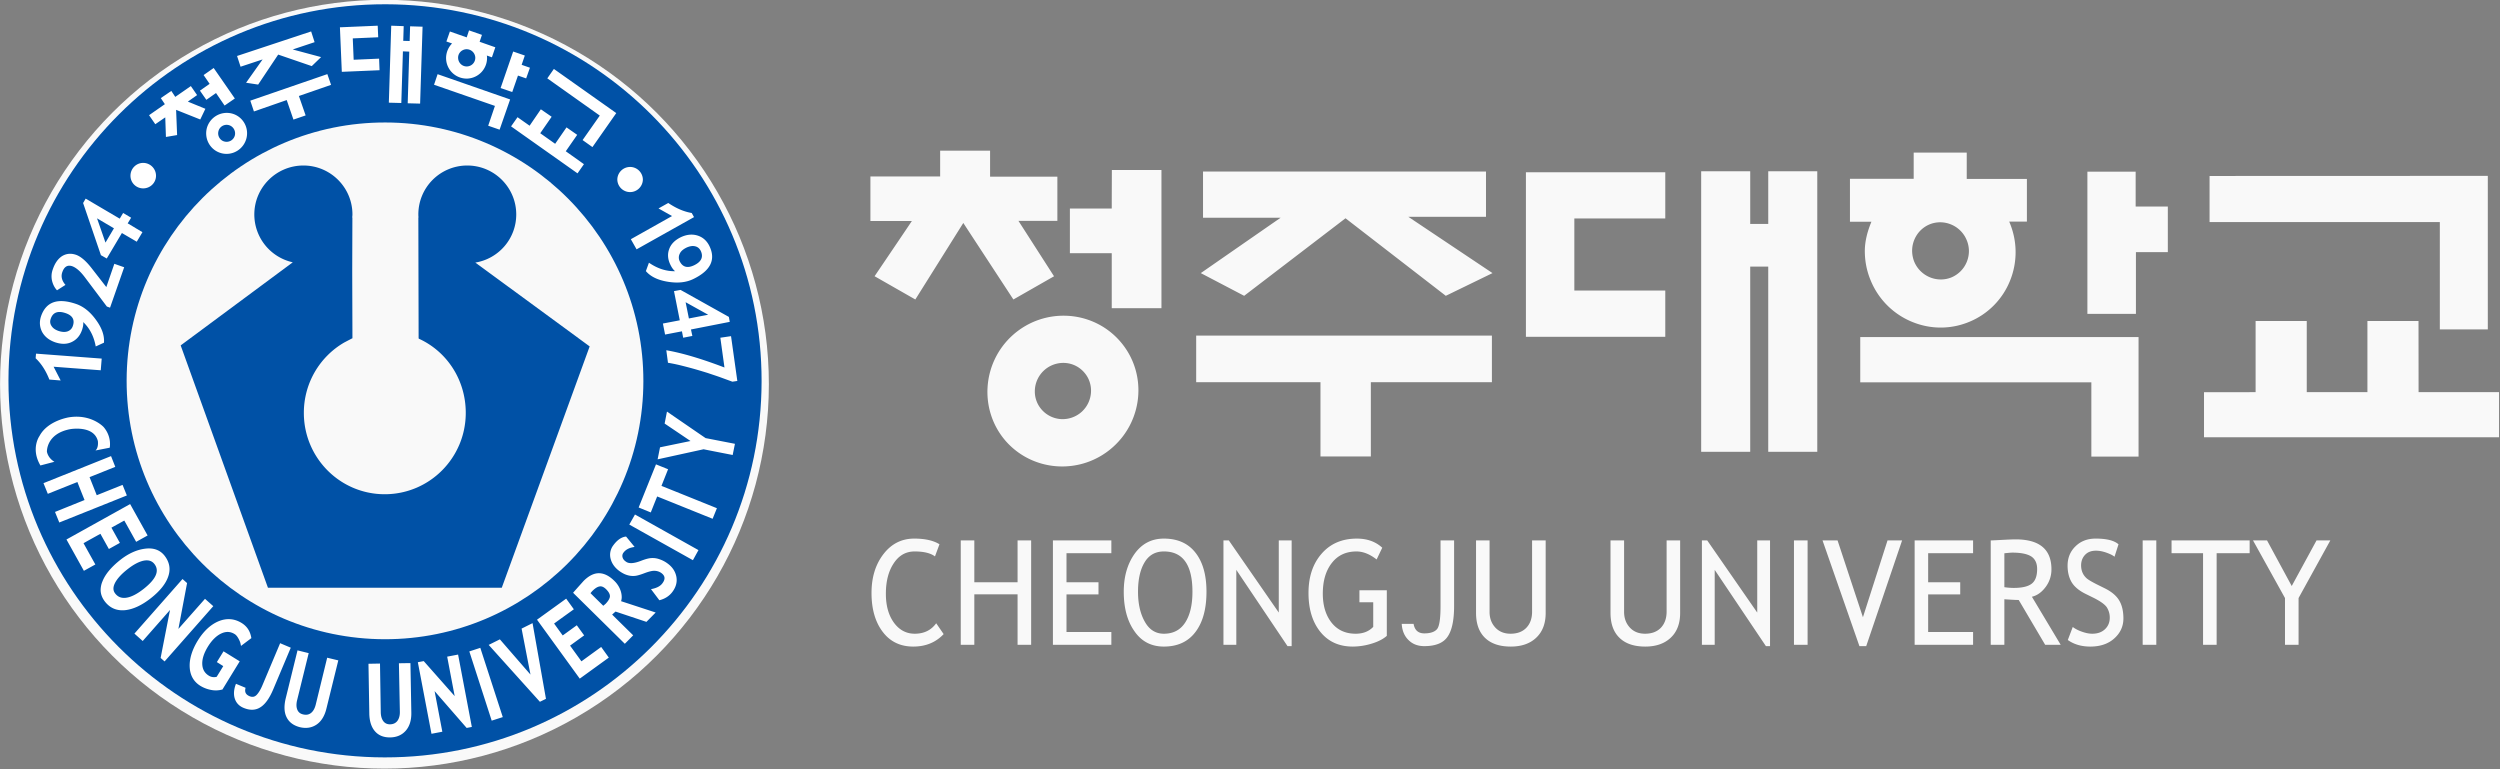 <svg xmlns="http://www.w3.org/2000/svg" width="485.189mm" height="149.269mm" viewBox="0 0 485.189 149.269"><rect x="0" y="0" width="485.189" height="149.269" fill="#808080" stroke="none"/><g transform="matrix(1.212 0 0 1.212 22.551 -96.649)"><circle cx="42.956" cy="141.267" r="61.555" style="fill:#f9f9f9;fill-rule:evenodd;stroke-width:.504"/><path d="M43.114 80.426c-33.297-.035-60.311 26.926-60.365 60.232-.036 33.298 26.934 60.32 60.223 60.366 33.297.035 60.32-26.926 60.374-60.223.036-33.298-26.925-60.33-60.232-60.375Zm-.124 101.676c-22.852-.036-41.346-18.574-41.32-41.426.036-22.843 18.575-41.346 41.427-41.32 22.843.028 41.345 18.584 41.319 41.427-.027 22.843-18.583 41.346-41.426 41.319" style="fill:#0051a6;fill-opacity:1;fill-rule:nonzero;stroke:none;stroke-width:2.282"/><path d="M57.508 121.79c3.708-.606 6.551-3.806 6.551-7.71 0-4.322-3.52-7.834-7.843-7.834a7.828 7.828 0 0 0-7.834 7.835c0 .178.009.33.026.49h-.026l.044 19.358.027.01v.035c4.51 2.05 7.522 6.604 7.522 11.88 0 7.202-5.802 13.03-12.977 13.03-7.156 0-12.95-5.828-12.95-13.03 0-4.813 2.594-9.028 6.48-11.274l.936-.49c.124-.063.231-.125.365-.179l-.035-10.686.026-8.654h-.026c.009-.16.035-.312.035-.49 0-4.323-3.52-7.835-7.852-7.835-4.331 0-7.86 3.512-7.86 7.835a7.848 7.848 0 0 0 6.158 7.665l-17.95 13.306L24.3 173.858h37.442l14.073-38.645-18.307-13.423" style="fill:#0051a6;fill-opacity:1;fill-rule:nonzero;stroke:none;stroke-width:2.282"/><path d="m-2.474 139.036-7.549-.57 1.132 2.201-1.81-.143c-.552-1.408-1.283-2.549-2.2-3.413l.062-.74 10.517.793-.152 1.872M-1.957 134.615l-1.319.606c-.294-1.622-.963-2.914-2.005-3.903.044.356-.027.757-.178 1.23-.312.927-.865 1.577-1.64 1.951-.767.375-1.65.393-2.656.063-.98-.339-1.685-.891-2.113-1.676-.4-.793-.454-1.622-.169-2.495.793-2.309 2.63-2.977 5.553-1.997 1.22.401 2.308 1.266 3.244 2.567.953 1.301 1.372 2.513 1.283 3.654zm-7.255-1.871c.562.178 1.043.205 1.453.053.41-.16.677-.446.811-.847.357-1.007-.053-1.702-1.185-2.076-1.23-.41-2.015-.098-2.353.927-.143.4-.107.793.133 1.14.223.357.598.615 1.141.803M-.985 129.01l-.508-.179-3.539-4.706c-.713-.945-1.381-1.524-2.023-1.756-.74-.24-1.274.072-1.577.963-.241.677-.072 1.364.508 2.032l-1.355.865c-.383-.41-.642-.91-.793-1.516a3.196 3.196 0 0 1 .116-1.827c.338-1.016.855-1.729 1.515-2.148.668-.392 1.39-.472 2.228-.187.74.268 1.55.954 2.433 2.077l2.398 3.084 1.283-3.726 1.577.553-2.263 6.47M1.84 115.507l2.362 1.417-.91 1.524-2.379-1.39-2.424 4.081-.936-.534-2.852-8.351.41-.705 5.454 3.209.544-.91 1.284.758zm-4.91-.803 1.354 3.886 1.355-2.29zM88.355 137.833l-.267-2.006c2.486.428 5.606 1.346 9.313 2.763l-.66-4.768 1.712-.25 1.007 7.175-.793.116-1.898-.695c-.642-.232-1.346-.455-2.095-.713-.757-.232-1.524-.463-2.308-.686a76.013 76.013 0 0 0-2.193-.57 27.339 27.339 0 0 0-1.818-.366M84.335 108.52a2.046 2.046 0 0 1-4.09 0c0-1.115.909-2.042 2.05-2.042 1.122 0 2.04.927 2.04 2.041M6.376 107.886c0 1.123-.918 2.023-2.058 2.023-1.123 0-2.032-.9-2.032-2.023 0-1.132.909-2.058 2.032-2.058a2.06 2.06 0 0 1 2.058 2.058M82.41 118.047l6.596-3.708-2.166-1.22 1.56-.874c1.265.855 2.495 1.39 3.76 1.604l.366.66-9.198 5.16-.918-1.622M84.817 123.154l.49-1.346c1.364.945 2.763 1.39 4.189 1.364-.268-.214-.517-.553-.74-1.008-.428-.864-.508-1.71-.214-2.513.285-.82.91-1.444 1.836-1.907.945-.455 1.854-.544 2.7-.286.856.268 1.48.82 1.9 1.658 1.069 2.184.222 3.949-2.54 5.294-1.15.57-2.532.713-4.127.446-1.587-.258-2.754-.829-3.494-1.702zm6.47-3.744c-.534.268-.891.589-1.06.99a1.342 1.342 0 0 0 0 1.167c.472.963 1.256 1.168 2.335.642 1.158-.562 1.497-1.337 1.034-2.308-.214-.401-.5-.633-.91-.722-.418-.098-.89-.01-1.399.231M90.592 132.797l-2.7.517-.348-1.765 2.7-.517-.926-4.67 1.051-.196 7.736 4.323.143.793-6.212 1.221.223 1.034-1.47.285zm4.198-2.656-3.61-2.005.526 2.602zM52.83 89.223a3.292 3.292 0 0 0 3.457 3.102 3.3 3.3 0 0 0 3.093-3.485c-.01-.071-.01-.134-.036-.205l.82.285.544-1.604-2.513-.883.374-1.105-2.068-.722-.374 1.123-2.692-.944-.561 1.604.909.312a3.35 3.35 0 0 0-.954 2.522zm3.199-1.595a1.398 1.398 0 0 1 1.47 1.301 1.377 1.377 0 0 1-1.3 1.453c-.75.044-1.391-.535-1.445-1.301-.062-.758.526-1.4 1.275-1.453M64.335 91.844l1.31.454.607-1.711-1.328-.464.508-1.488-1.863-.642-2.014 5.847 1.862.642.918-2.638M59.567 99.874l1.827.633 1.685-4.84-11.613-4.046-.57 1.693 9.75 3.387-1.079 3.173M45.913 87.967l1.016.044-.25 8.271 1.988.053.392-12.317-1.996-.062-.071 2.353-1.025-.027.07-2.353-1.996-.071-.383 12.326 1.997.053.258-8.27M42.098 89.134l-4.073.178-.142-3.422 4.073-.178-.08-1.854-6.052.258.303 7.13 6.043-.258-.072-1.854M23.444 89.259l-2.647 3.734 1.934.294 3.209-4.804 5.374 1.845 1.497-1.443-4.545-1.221 3.503-1.168-.553-1.72-11.863 3.93.562 1.72 3.53-1.167M22.054 97.592l5.25-1.827 1.078 3.128 1.952-.668-1.079-3.11 5.152-1.783-.597-1.72-12.336 4.251.58 1.73M6.26 99.633l1.596-1.096.107 3.137 1.791-.303-.16-4.037 3.868 1.542.82-1.712-2.807-1.15 1.48-1.042-1-1.444-2.495 1.73-.632-.955-1.685 1.15.65.972-2.53 1.764.998 1.444M20.868 101.844c.42-1.765-.668-3.53-2.415-3.94a3.308 3.308 0 0 0-3.957 2.433c-.41 1.774.66 3.539 2.424 3.958 1.756.418 3.52-.678 3.948-2.451zm-4.5-1.07c.169-.73.9-1.176 1.622-1.007.74.178 1.176.909 1.016 1.64a1.364 1.364 0 0 1-1.64 1.007c-.722-.16-1.177-.9-.998-1.64M13.409 94.259l1.025 1.47 1.55-1.087 1.373 2.005 1.64-1.131-3.387-4.885-1.613 1.132.962 1.409-1.55 1.087M64.264 98.51l-1.034 1.47 10.642 7.523 1.025-1.47-2.906-2.068 1.827-2.63-1.71-1.194-1.819 2.63-2.389-1.694 1.828-2.638-1.73-1.194-1.8 2.629-1.934-1.364M69.032 92.29l8.405 5.962-2.754 3.921 1.578 1.123 3.814-5.445-9.99-7.068-1.053 1.506M-11.092 152.084s-.143-2.879 3.716-3.618c0 0 3.788-.687 4.439 1.898 0 0 .16 1.043-.383 1.515l2.281-.445s.383-1.738-.99-3.325c0 0-1.942-2.094-5.48-1.55 0 0-3.459.498-4.778 3.012 0 0-1.443 1.987.152 4.706l2.246-.589s-.963-.49-1.203-1.604M1.02 157.387s-3.877 1.551-4.136 1.658a496.367 496.367 0 0 0-1.15-2.897c.26-.098 4.118-1.649 4.118-1.649l-.677-1.72-10.82 4.332.695 1.711s4.466-1.791 4.742-1.89c.08.241 1.043 2.648 1.14 2.88-.258.106-4.732 1.907-4.732 1.907l.686 1.693 10.82-4.331-.686-1.694M2.232 160.462l-.134.071-10.062 5.597 2.79 5.018 1.836-1.016s-1.765-3.164-1.89-3.404c.232-.143 2.469-1.382 2.7-1.507.126.223 1.355 2.433 1.355 2.433l1.765-.98s-1.23-2.201-1.355-2.433c.214-.125 1.828-1.016 2.06-1.14.142.24 1.898 3.404 1.898 3.404l1.836-1.016-2.799-5.027M7.758 168.742c-.722-.927-1.774-1.31-3.11-1.14-1.329.16-2.657.757-3.949 1.764-1.462 1.15-2.45 2.317-2.905 3.485a3.619 3.619 0 0 0-.286 1.345c0 .678.241 1.302.696 1.89.802 1.025 1.88 1.488 3.208 1.364 1.292-.134 2.683-.776 4.136-1.917 1.452-1.14 2.388-2.308 2.78-3.467.42-1.185.214-2.3-.57-3.324zm-3.378 5.312c-1.034.81-1.96 1.283-2.745 1.4-.758.115-1.346-.099-1.792-.67-.365-.463-.374-1.006-.044-1.675.356-.704 1.043-1.462 2.077-2.264.935-.73 1.791-1.176 2.549-1.328.748-.133 1.292.036 1.684.526.865 1.096.294 2.415-1.729 4.01M14.22 175.631l-4.26 4.822 1.39-7.344-.731-.65-.098.115-7.603 8.628 1.328 1.185s3.744-4.251 4.376-4.973c-.196.963-1.506 7.683-1.506 7.683l.633.561 7.799-8.85-1.328-1.177M17.188 184.036l-1.07 1.729s.829.517 1.025.642c-.125.214-.99 1.613-1.052 1.711a1.567 1.567 0 0 1-1.283-.196c-.65-.41-.99-1.007-1.025-1.818-.036-.838.267-1.765.873-2.772.642-1.052 1.373-1.774 2.148-2.14.776-.364 1.48-.338 2.157.081.214.125.419.366.615.722.196.348.312.66.357.918l.053.259 1.658-1.248-.019-.098c-.178-1.025-.686-1.8-1.541-2.326-1.159-.713-2.407-.803-3.69-.277-1.275.535-2.38 1.569-3.325 3.084-.918 1.497-1.363 2.941-1.3 4.251.061 1.328.64 2.353 1.728 3.022.508.303 1.07.526 1.694.641a3.822 3.822 0 0 0 1.746-.053l.072-.009 2.771-4.519-2.593-1.604M26.243 182.735l-.054.151-2.763 6.56c-.32.775-.677 1.328-.998 1.631-.312.276-.65.32-1.07.151-.588-.25-.801-.641-.668-1.23l.019-.124-1.525-.633-.062.142c-.303.856-.339 1.623-.116 2.273.223.66.695 1.15 1.382 1.435 1.042.437 1.96.401 2.736-.116.766-.49 1.435-1.453 2.032-2.87l2.799-6.648-1.712-.722M31.938 192.628c-.16.597-.41 1.034-.767 1.301-.356.267-.766.33-1.265.205-.437-.107-.731-.339-.9-.74-.17-.41-.179-.891-.054-1.461l1.872-7.603-1.792-.446-.035.152-1.863 7.576c-.285 1.203-.24 2.21.152 2.985.4.803 1.114 1.328 2.12 1.587 1.008.24 1.9.107 2.684-.419.757-.517 1.283-1.373 1.568-2.54l1.907-7.736-1.782-.428-1.845 7.567M46.974 185.925l-1.703.027.152 7.799c.009.606-.143 1.096-.41 1.444-.277.347-.66.525-1.168.534-.445 0-.793-.151-1.06-.49-.268-.356-.401-.829-.42-1.4l-.124-7.842-1.845.035.134 7.95c.018 1.248.33 2.202.909 2.861.58.669 1.399.999 2.45.98 1.026-.017 1.872-.382 2.478-1.078.615-.704.91-1.675.892-2.87l-.143-7.95h-.142M54.594 184.589l-1.595.303s1.024 5.4 1.203 6.319c-.642-.722-4.956-5.606-4.956-5.606l-.944.178 2.183 11.461 1.738-.33-1.239-6.506c.642.74 5.134 5.9 5.134 5.9l.829-.16-2.202-11.595-.151.035M58.159 183.528l-1.613.526 3.583 11.087 1.773-.57-3.6-11.096-.143.053M66.492 179.615l-1.577.785s1.23 6.399 1.426 7.361c-.66-.74-4.902-5.641-4.902-5.641l-1.792.891 8.2 9.109.971-.473-2.147-12.12-.179.088M74.496 185.64c-.152-.214-1.667-2.3-1.818-2.513.213-.16 2.255-1.64 2.255-1.64l-1.177-1.622s-2.032 1.48-2.255 1.63a254.267 254.267 0 0 1-1.381-1.906 729.44 729.44 0 0 1 3.164-2.282l-1.23-1.702-.125.089-4.545 3.28 6.844 9.438 4.653-3.369-1.221-1.702s-2.932 2.13-3.164 2.3M80.949 175.39c0-.302-.045-.623-.143-.953a3.944 3.944 0 0 0-1.034-1.675c-.829-.82-1.658-1.23-2.495-1.23-.811.009-1.614.418-2.425 1.23l-.935 1.042-.75.847.09.107 8.19 8.075 1.338-1.355s-3.164-3.11-3.37-3.324c.143-.125.446-.401.544-.482.152.054 4.947 1.65 4.947 1.65l1.48-1.498s-5.304-1.738-5.535-1.81c.053-.204.098-.41.098-.623zm-5-.668c.089-.098.231-.276.231-.276.455-.472.865-.74 1.212-.793.34-.071.678.08 1.043.428.42.418.624.793.624 1.105v.08c-.035.33-.267.722-.695 1.167 0 0-.232.196-.365.312-.179-.169-1.881-1.845-2.05-2.023M88.266 169.954a4.585 4.585 0 0 0-1.275-.66 3.166 3.166 0 0 0-1.292-.187c-.419.019-.963.17-1.613.42-1.15.454-1.979.516-2.451.16-.303-.196-.481-.437-.553-.704a.835.835 0 0 1 .152-.75c.33-.445.829-.739 1.524-.864l.25-.053-1.355-1.649h-.09c-.704.107-1.363.57-1.978 1.417a2.495 2.495 0 0 0-.41 2.148c.196.758.668 1.417 1.4 1.952.4.285.792.5 1.185.624.4.134.802.187 1.185.16.374-.009.936-.169 1.702-.463.713-.267 1.266-.392 1.64-.357.392.027.731.152 1.016.357.597.446.66.954.187 1.604-.312.455-.864.758-1.622.927l-.232.045 1.337 1.773.098-.018c.847-.232 1.533-.677 2.024-1.355.57-.784.766-1.595.597-2.433-.178-.838-.642-1.533-1.426-2.094M82.999 162.262l-.838 1.48 10.187 5.704.891-1.613-10.17-5.704-.07.133M88.373 154.883l-1.943-.785-.054.152-2.718 6.756 1.943.793s.918-2.308 1.025-2.558c.276.107 8.877 3.574 8.877 3.574l.686-1.693s-8.6-3.467-8.877-3.574c.098-.25 1.06-2.665 1.06-2.665M94.389 149.9c-.062-.035-6.194-4.25-6.194-4.25l-.045.222-.33 1.694s3.628 2.442 4.145 2.798c-.615.125-4.884 1.007-4.884 1.007l-.384 1.925 7.362-1.613c0 .01 4.519.891 4.519.891l.134.036.365-1.8s-4.626-.9-4.688-.91" style="fill:#fff;fill-opacity:1;fill-rule:nonzero;stroke:none;stroke-width:2.282"/><path d="m131.83 166.897-.721 1.943c-.695-.526-1.783-.793-3.253-.793-1.4 0-2.513.624-3.351 1.898-.838 1.257-1.257 2.879-1.257 4.875 0 1.908.428 3.44 1.292 4.635.865 1.176 1.97 1.765 3.334 1.765 1.48 0 2.629-.562 3.431-1.676l1.194 1.738c-1.265 1.337-2.887 1.996-4.866 1.996-2.068 0-3.699-.784-4.893-2.361-1.194-1.57-1.791-3.655-1.791-6.221 0-2.514.641-4.573 1.916-6.23 1.274-1.65 2.914-2.478 4.928-2.478 1.712 0 3.066.303 4.038.909M144.335 182.993v-8.075h-6.925v8.075h-2.174v-16.72h2.174v6.711h6.925v-6.71h2.175v16.72h-2.175M152.17 168.323v4.661h5.124v1.934h-5.124v6.025h7.183v2.05h-9.358v-16.72h9.358v2.05h-7.183M164.683 169.776c.695-1.15 1.72-1.73 3.084-1.73 3.039 0 4.572 2.149 4.572 6.453 0 2.13-.401 3.78-1.185 4.965-.776 1.176-1.917 1.756-3.387 1.756-1.32 0-2.335-.633-3.057-1.926-.722-1.274-1.088-2.878-1.088-4.795 0-1.987.357-3.565 1.06-4.723zm-1.64 11.034c1.123 1.64 2.7 2.468 4.715 2.468 2.192 0 3.886-.775 5.062-2.335 1.177-1.55 1.765-3.698 1.765-6.444 0-2.682-.588-4.759-1.765-6.256-1.176-1.506-2.87-2.255-5.062-2.255-1.961 0-3.53.82-4.688 2.442-1.15 1.631-1.73 3.645-1.73 6.07 0 2.566.553 4.679 1.703 6.31M187.562 183.207l-8.2-12.21v11.996h-2.059v-16.72h.856l8.003 11.56v-11.56h2.06v16.934h-.66M202.731 167.45l-.9 1.88c-1.096-.855-2.175-1.283-3.226-1.283-1.667 0-2.986.606-3.949 1.845-.962 1.23-1.444 2.86-1.444 4.902 0 1.925.473 3.484 1.417 4.67.945 1.176 2.22 1.756 3.85 1.756 1.16 0 2.104-.357 2.808-1.097v-3.939h-2.21v-1.925h4.385v7.3c-.57.507-1.382.935-2.424 1.247a10.338 10.338 0 0 1-3.013.472c-2.201 0-3.921-.775-5.196-2.344-1.266-1.56-1.907-3.645-1.907-6.23 0-2.593.695-4.688 2.094-6.292 1.4-1.613 3.28-2.424 5.65-2.424 1.659 0 3.013.49 4.065 1.462M205.85 179.642h1.899c.178 1.016.749 1.524 1.72 1.524.954 0 1.622-.223 2.014-.66.392-.436.58-1.666.58-3.671v-10.562h2.174v10.472c0 2.282-.338 3.93-1.042 4.947-.687 1.016-1.935 1.515-3.726 1.515-1.034 0-1.872-.312-2.531-.971-.66-.642-1.025-1.507-1.088-2.594M217.749 166.273h2.166v11.453c0 1.016.312 1.845.927 2.513.615.66 1.434.98 2.433.98 1.07 0 1.916-.311 2.53-.953.616-.642.919-1.506.919-2.594v-11.399h2.175v11.631c0 1.685-.508 3.004-1.507 3.948-.998.954-2.37 1.426-4.082 1.426-1.782 0-3.155-.463-4.117-1.39-.963-.927-1.444-2.264-1.444-4.002v-11.613M239.282 166.273h2.175v11.453c0 1.016.311 1.845.926 2.513.615.66 1.426.98 2.434.98 1.07 0 1.907-.311 2.53-.953.607-.642.919-1.506.919-2.594v-11.399h2.166v11.631c0 1.685-.5 3.004-1.498 3.948-1.007.954-2.37 1.426-4.09 1.426-1.774 0-3.156-.463-4.11-1.39-.97-.927-1.452-2.264-1.452-4.002v-11.613M264.166 183.207l-8.2-12.21v11.996h-2.05v-16.72h.847l8.013 11.56v-11.56h2.05v16.934h-.66M268.658 182.993v-16.72h2.183v16.72h-2.183M280.227 183.207h-1.088l-5.909-16.934h2.406l4.065 12.308 3.94-12.308h2.334l-5.748 16.934M290.146 168.323v4.661h5.134v1.934h-5.134v6.025h7.193v2.05h-9.358v-16.72h9.358v2.05h-7.193M303.631 168.234c1.373 0 2.37.205 3.013.606.632.41.953 1.096.953 2.023 0 1.132-.303 1.925-.891 2.362-.588.446-1.542.66-2.843.66-.481 0-.99-.036-1.515-.116v-5.428c.641-.071 1.06-.107 1.283-.107zm7.736 14.76-4.608-7.692c.847-.206 1.578-.731 2.202-1.569a4.65 4.65 0 0 0 .927-2.825c0-3.2-1.916-4.795-5.74-4.795-.481 0-1.239.035-2.282.089-1.06.062-1.622.08-1.702.08v16.711h2.184v-7.29c1.043.07 1.818.116 2.3.116l4.233 7.174h2.486M312.508 182.227l.793-2.086c.401.303.91.57 1.507.767.597.213 1.14.312 1.613.312.847 0 1.524-.232 2.04-.722.518-.49.767-1.105.767-1.863 0-.562-.142-1.078-.428-1.569-.285-.481-.998-1.007-2.147-1.586l-1.266-.624c-1.079-.526-1.836-1.168-2.273-1.898-.419-.722-.641-1.596-.641-2.63 0-1.247.418-2.281 1.265-3.101.829-.82 1.907-1.24 3.226-1.24 1.756 0 2.977.304 3.664.919l-.642 1.987c-.276-.24-.722-.445-1.31-.66-.589-.204-1.141-.311-1.658-.311-.73 0-1.31.214-1.738.66-.419.445-.642 1.007-.642 1.702 0 .428.08.82.232 1.167.152.348.374.642.642.883.258.231.82.57 1.657.989l1.31.65c1.079.544 1.837 1.195 2.273 1.944.437.748.66 1.693.66 2.86 0 1.257-.49 2.318-1.444 3.182-.963.874-2.246 1.32-3.85 1.32-1.417 0-2.612-.348-3.61-1.052M324.496 182.993v-16.72h2.183v16.72h-2.183M336.34 168.323v14.67h-2.174v-14.67h-5.045v-2.05h12.505v2.05h-5.285M349.46 175.507v7.486h-2.175v-7.486l-5.124-9.234h2.246l3.957 7.308 3.975-7.308h2.21l-5.089 9.234M264.54 107.173v8.432h-2.887v-8.432H253.8v44.92h7.852v-29.661h2.887v29.661h7.852v-44.92h-7.852M225.735 107.325v26.346h22.317v-7.407h-14.563v-11.542h14.563v-7.397h-22.317M368.676 142.53l-.01-11.39h-8.181v11.399h-9.715v-11.39h-8.19v11.39l-8.263.009v7.219h47.246v-7.237h-12.887M372.08 132.485h7.683v-24.58h-.357l-44.197.017v7.38h36.871v17.184M143.578 133.394c-4.982 4.466-5.455 12.122-1.052 17.068 4.439 4.938 12.095 5.33 17.077.873a12.185 12.185 0 0 0 4.064-8.422c.009-.223.018-.446.018-.677 0-2.95-1.07-5.758-3.04-7.96-4.42-4.937-12.067-5.338-17.067-.882zm11.007 12.309a4.579 4.579 0 0 1-3.307 1.15 4.484 4.484 0 0 1-3.057-1.489 4.382 4.382 0 0 1-1.123-2.95c0-1.248.517-2.496 1.515-3.396a4.584 4.584 0 0 1 3.29-1.158 4.415 4.415 0 0 1 3.074 1.488c1.64 1.827 1.462 4.68-.392 6.355M150.173 123.983s-5.062-7.888-5.695-8.869h6.23v-7.085h-10.775v-4.162h-7.995v4.135H120.77v7.13h6.64c-.66.999-5.971 8.842-5.971 8.842l6.524 3.725 7.683-12.255c.57.874 8.02 12.255 8.02 12.255l6.507-3.716M159.433 106.96s-.018 5.543-.018 6.176h-6.702v7.148h6.702v8.806h7.96v-22.13h-7.942M219.344 114.455v-7.246h-45.312v7.397h12.433c-1.63 1.123-12.79 8.869-12.79 8.869l6.944 3.636s15.802-12.086 16.23-12.415l16.06 12.415 7.478-3.636s-11.783-7.88-13.485-9.02h12.442M172.936 133.483v7.46h19.902v11.89h8.066v-11.89h19.385v-7.46h-47.353M280.004 119.963c0 1.622.32 3.235.962 4.742a12.126 12.126 0 0 0 6.65 6.595c2.976 1.212 6.238 1.194 9.17-.045a11.9 11.9 0 0 0 6.462-6.542c.606-1.488.9-3.039.9-4.59 0-1.604-.32-3.217-.963-4.75-.009-.036-.044-.09-.062-.143h2.834v-6.836h-9.634v-4.215h-8.494v4.198h-10.205v6.871h3.44c-.632 1.515-1.06 3.11-1.06 4.715zm16.3-1.8c.482 1.123.491 2.37.028 3.511a4.541 4.541 0 0 1-2.434 2.478c-2.308.954-4.982-.152-5.971-2.478a4.794 4.794 0 0 1-.348-1.773c0-1.783 1.043-3.485 2.763-4.216 2.3-.963 4.991.151 5.963 2.478M323.373 107.236h-7.728v22.763h7.772v-9.885h5.107v-7.299h-5.151v-5.58M279.273 133.715v7.255h37.005v11.89h7.558v-19.145h-44.563" style="fill:#f9f9f9;fill-opacity:1;fill-rule:nonzero;stroke:none;stroke-width:2.282"/></g></svg>